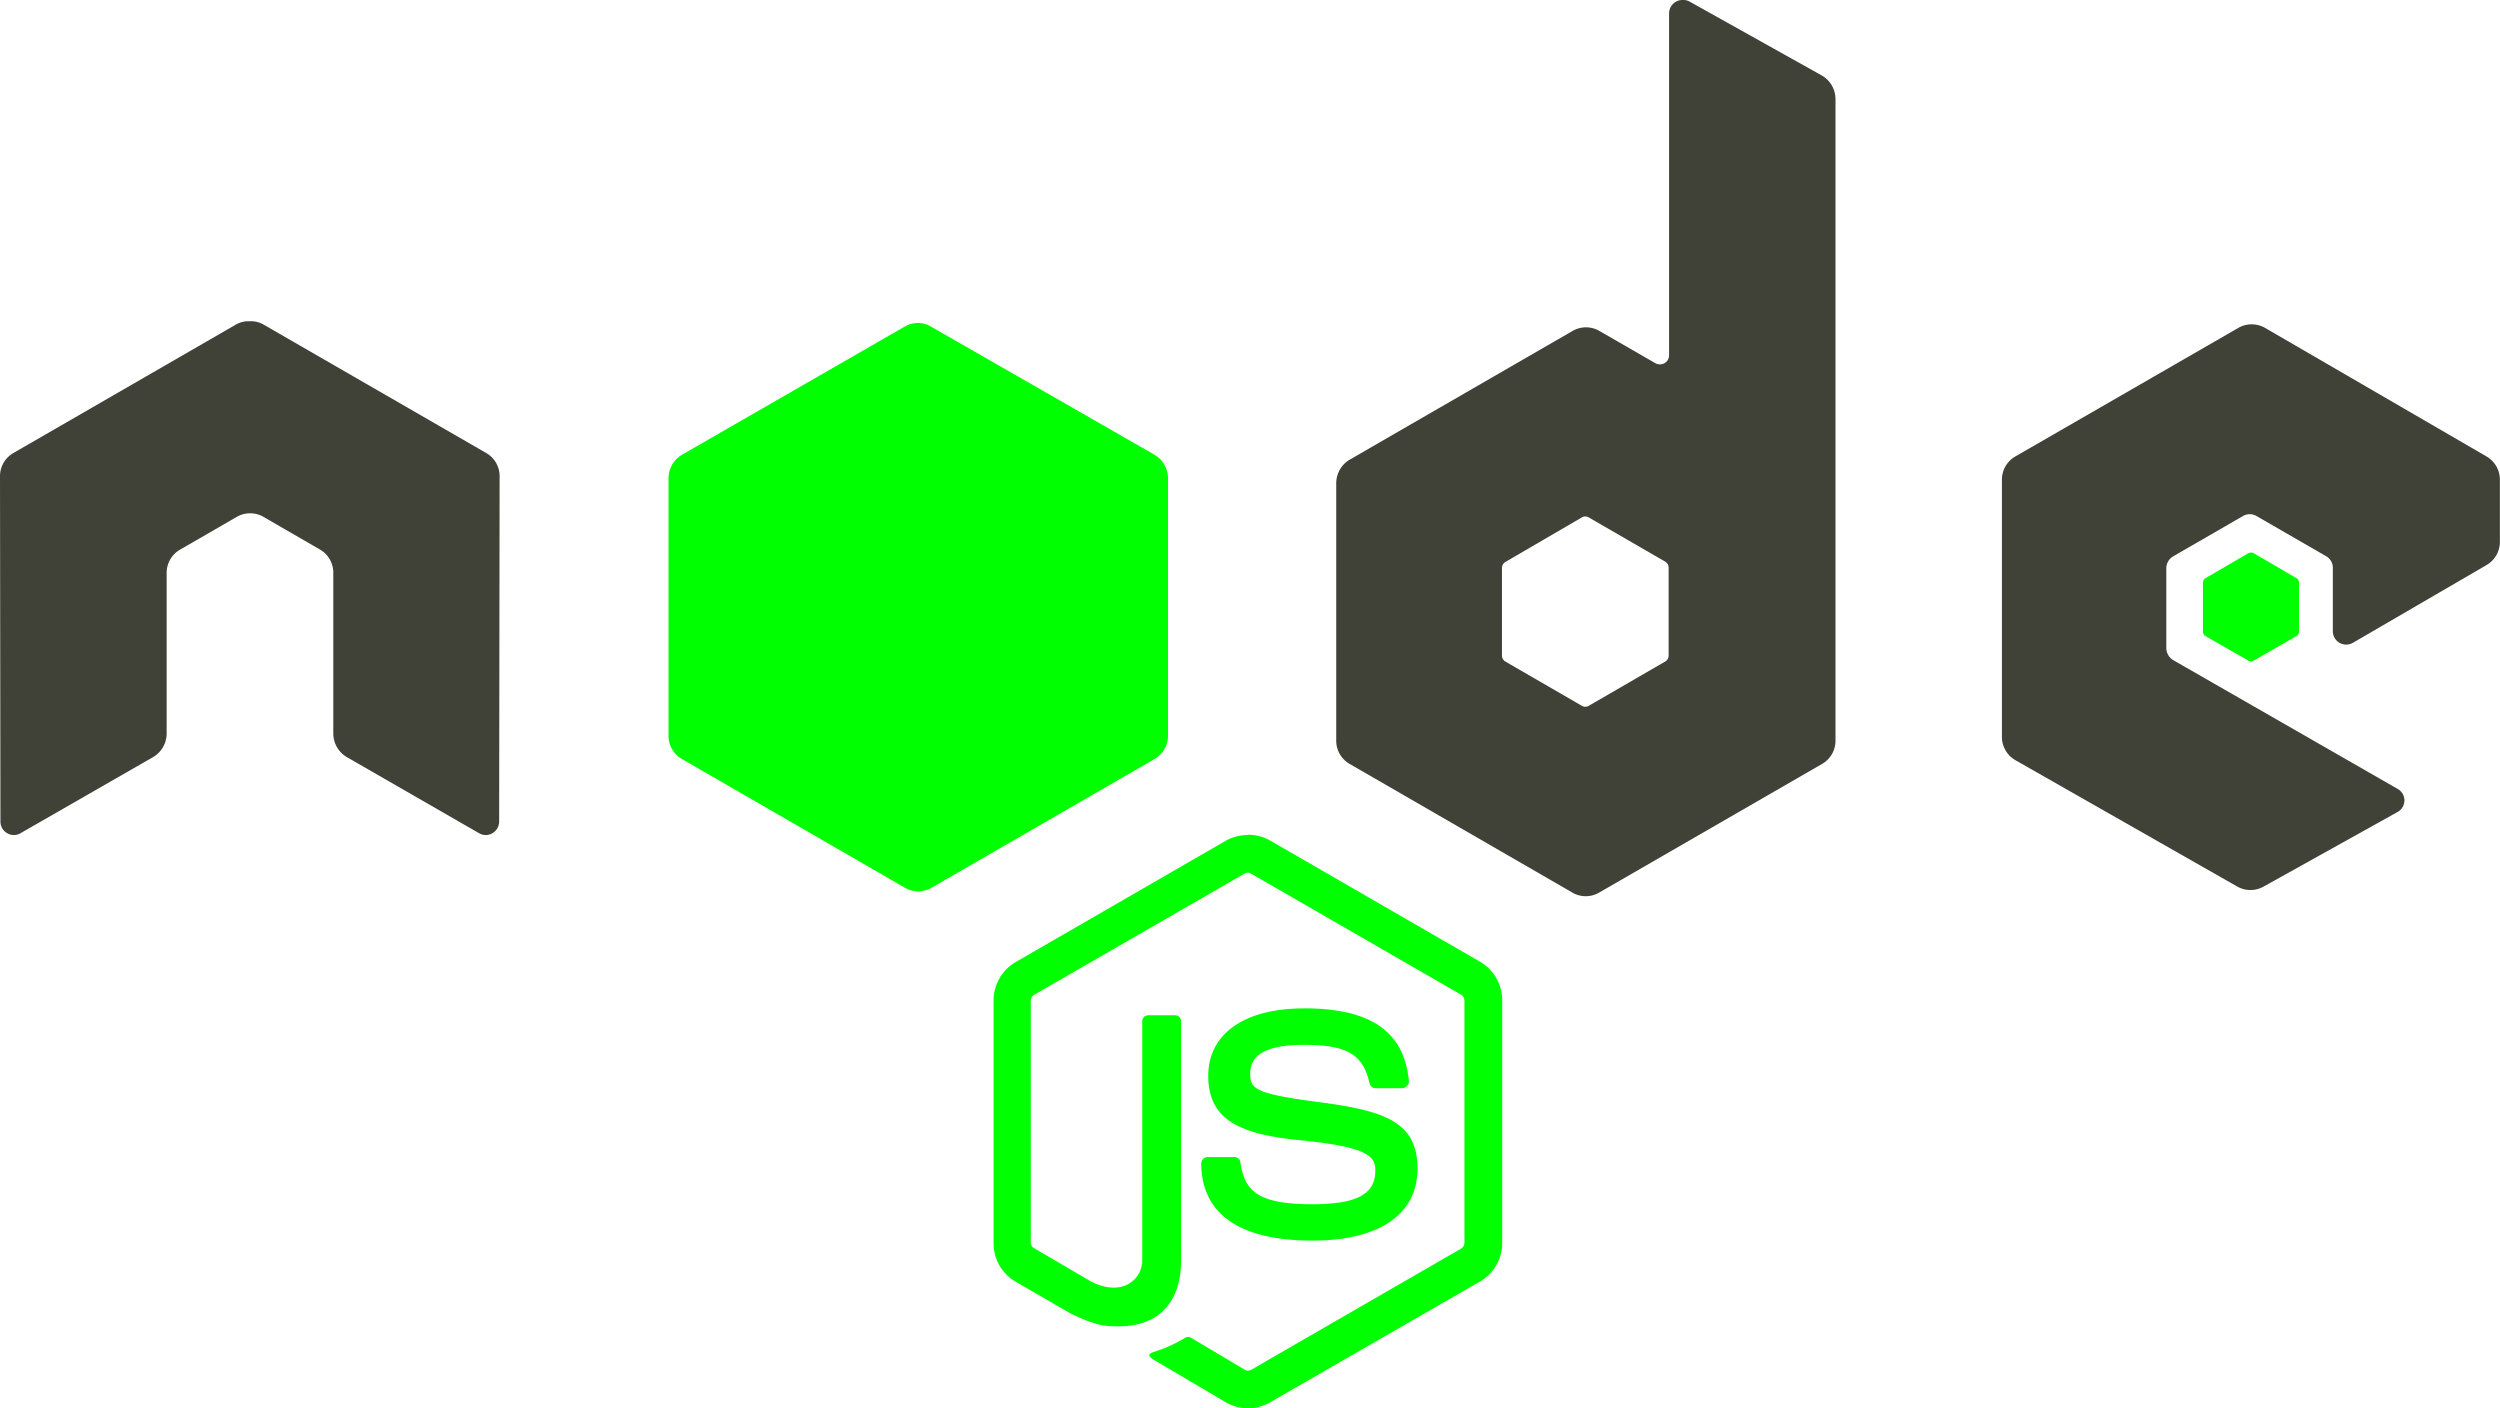 <svg id="svg3030" xmlns="http://www.w3.org/2000/svg" viewBox="0 0 443.6 249.88">
  <defs>
    <style>.cls-1{fill:#404137;}.cls-1,.cls-2{fill-rule:evenodd;}.cls-2{fill:#00ff00;}</style>
  </defs>
  <path id="D" class="cls-1" d="M323.27,13.4,299.73.24A2.34,2.34,0,0,0,298.54,0a2.38,2.38,0,0,0-2.38,2.38V63a1.61,1.61,0,0,1-.79,1.43,1.66,1.66,0,0,1-1.67,0l-9.91-5.71a4.74,4.74,0,0,0-4.75,0L239.48,81.57a4.87,4.87,0,0,0-2.38,4.2v45.66a4.73,4.73,0,0,0,2.38,4.12L279,158.38a4.7,4.7,0,0,0,4.75,0l39.56-22.83a4.73,4.73,0,0,0,2.38-4.12V17.6A4.83,4.83,0,0,0,323.27,13.4Zm-27.19,103a1.2,1.2,0,0,1-.64,1l-13.55,7.85a1.2,1.2,0,0,1-1.19,0l-13.56-7.85a1.23,1.23,0,0,1-.63-1v-15.7a1.26,1.26,0,0,1,.63-1L280.7,91.8a1,1,0,0,1,.56-.16,1.31,1.31,0,0,1,.63.16l13.55,7.84a1.25,1.25,0,0,1,.64,1Z"/>
  <path id="N" class="cls-1" d="M44.07,57a4.51,4.51,0,0,0-2.14.55L2.38,80.38A4.73,4.73,0,0,0,0,84.5l.08,61.28a2.34,2.34,0,0,0,1.19,2.06,2.31,2.31,0,0,0,2.38,0l23.46-13.47a4.85,4.85,0,0,0,2.46-4.13V101.63A4.75,4.75,0,0,1,32,97.5l10-5.78a4.72,4.72,0,0,1,2.38-.64,4.67,4.67,0,0,1,2.38.64l10,5.78a4.75,4.75,0,0,1,2.38,4.13v28.61a4.87,4.87,0,0,0,2.45,4.13L85,147.84a2.31,2.31,0,0,0,2.38,0,2.39,2.39,0,0,0,1.19-2.06l.08-61.28a4.73,4.73,0,0,0-2.38-4.12L46.69,57.55A4.46,4.46,0,0,0,44.55,57Z"/>
  <path id="E" class="cls-1" d="M399.53,57.55a4.7,4.7,0,0,0-2.38.64L357.59,81a4.74,4.74,0,0,0-2.37,4.12V130.8a4.77,4.77,0,0,0,2.45,4.12l39.24,22.35a4.76,4.76,0,0,0,4.68.08l23.78-13.24a2.34,2.34,0,0,0,.08-4.12l-39.79-22.83a2.54,2.54,0,0,1-1.27-2.14V100.75a2.46,2.46,0,0,1,1.27-2.06L398,91.56a2.36,2.36,0,0,1,2.38,0l12.37,7.13a2.38,2.38,0,0,1,1.19,2.06V112a2.37,2.37,0,0,0,3.56,2.06l23.7-13.79a4.75,4.75,0,0,0,2.38-4.12v-11A4.77,4.77,0,0,0,441.22,81L401.91,58.18a4.82,4.82,0,0,0-2.38-.63Z"/>
  <path id="O" class="cls-2" d="M162.9,57.31a4.72,4.72,0,0,0-2.38.64L121,80.7a4.86,4.86,0,0,0-2.38,4.2v45.66a4.73,4.73,0,0,0,2.38,4.12l39.55,22.83a4.71,4.71,0,0,0,4.76,0l39.56-22.83a4.75,4.75,0,0,0,2.38-4.12V84.9a4.86,4.86,0,0,0-2.38-4.2L165.28,58A4.7,4.7,0,0,0,162.9,57.31Z"/>
  <g id="JS">
    <path class="cls-2" d="M221.4,148.17a7.88,7.88,0,0,0-3.88,1l-37.34,21.56a7.9,7.9,0,0,0-3.88,6.82v43.05a7.87,7.87,0,0,0,3.88,6.81l9.75,5.63c4.74,2.34,6.49,2.3,8.64,2.3,7,0,11-4.26,11-11.65V181.15a1.07,1.07,0,0,0-1.11-1h-4.67a1.06,1.06,0,0,0-1.11,1v42.49c0,3.28-3.42,6.57-9,3.8l-10.15-5.94a1.12,1.12,0,0,1-.63-.95V177.5a1.26,1.26,0,0,1,.63-1L220.85,155a1.1,1.1,0,0,1,1.11,0l37.26,21.48a1.27,1.27,0,0,1,.63,1v43.05a1.19,1.19,0,0,1-.55,1L222,243.06a1.15,1.15,0,0,1-1.11,0l-9.59-5.71a1,1,0,0,0-.95,0,24.8,24.8,0,0,1-5.63,2.54c-.61.21-1.54.54.32,1.58l12.52,7.38a7.84,7.84,0,0,0,7.77,0l37.34-21.49a7.88,7.88,0,0,0,3.88-6.81V177.5a7.9,7.9,0,0,0-3.88-6.82l-37.34-21.56a7.86,7.86,0,0,0-3.89-1Z"/>
    <path class="cls-2" d="M231.39,178.93c-10.63,0-17,4.52-17,12,0,8.16,6.28,10.4,16.49,11.41,12.2,1.2,13.16,3,13.16,5.39,0,4.17-3.33,5.95-11.18,5.95-9.87,0-12-2.46-12.76-7.37a1.08,1.08,0,0,0-1-1h-4.84a1.13,1.13,0,0,0-1.11,1.11c0,6.28,3.42,13.71,19.74,13.71,11.81,0,18.63-4.64,18.63-12.76s-5.51-10.22-17-11.74-12.68-2.28-12.68-5c0-2.24.94-5.23,9.51-5.23,7.66,0,10.5,1.65,11.66,6.82a1.09,1.09,0,0,0,1,.87h4.83a1.13,1.13,0,0,0,.79-.4A1,1,0,0,0,250,192c-.75-8.9-6.68-13.08-18.63-13.08Z"/>
  </g>
  <path id="insideE" class="cls-2" d="M399.45,98.06a1,1,0,0,0-.48.08l-7.61,4.44a.92.92,0,0,0-.47.79v8.72a.92.92,0,0,0,.47.79l7.61,4.36a.82.82,0,0,0,.88,0l7.61-4.36a.92.92,0,0,0,.47-.79v-8.72a.92.92,0,0,0-.47-.79l-7.61-4.44A.63.63,0,0,0,399.45,98.06Z"/>
</svg>